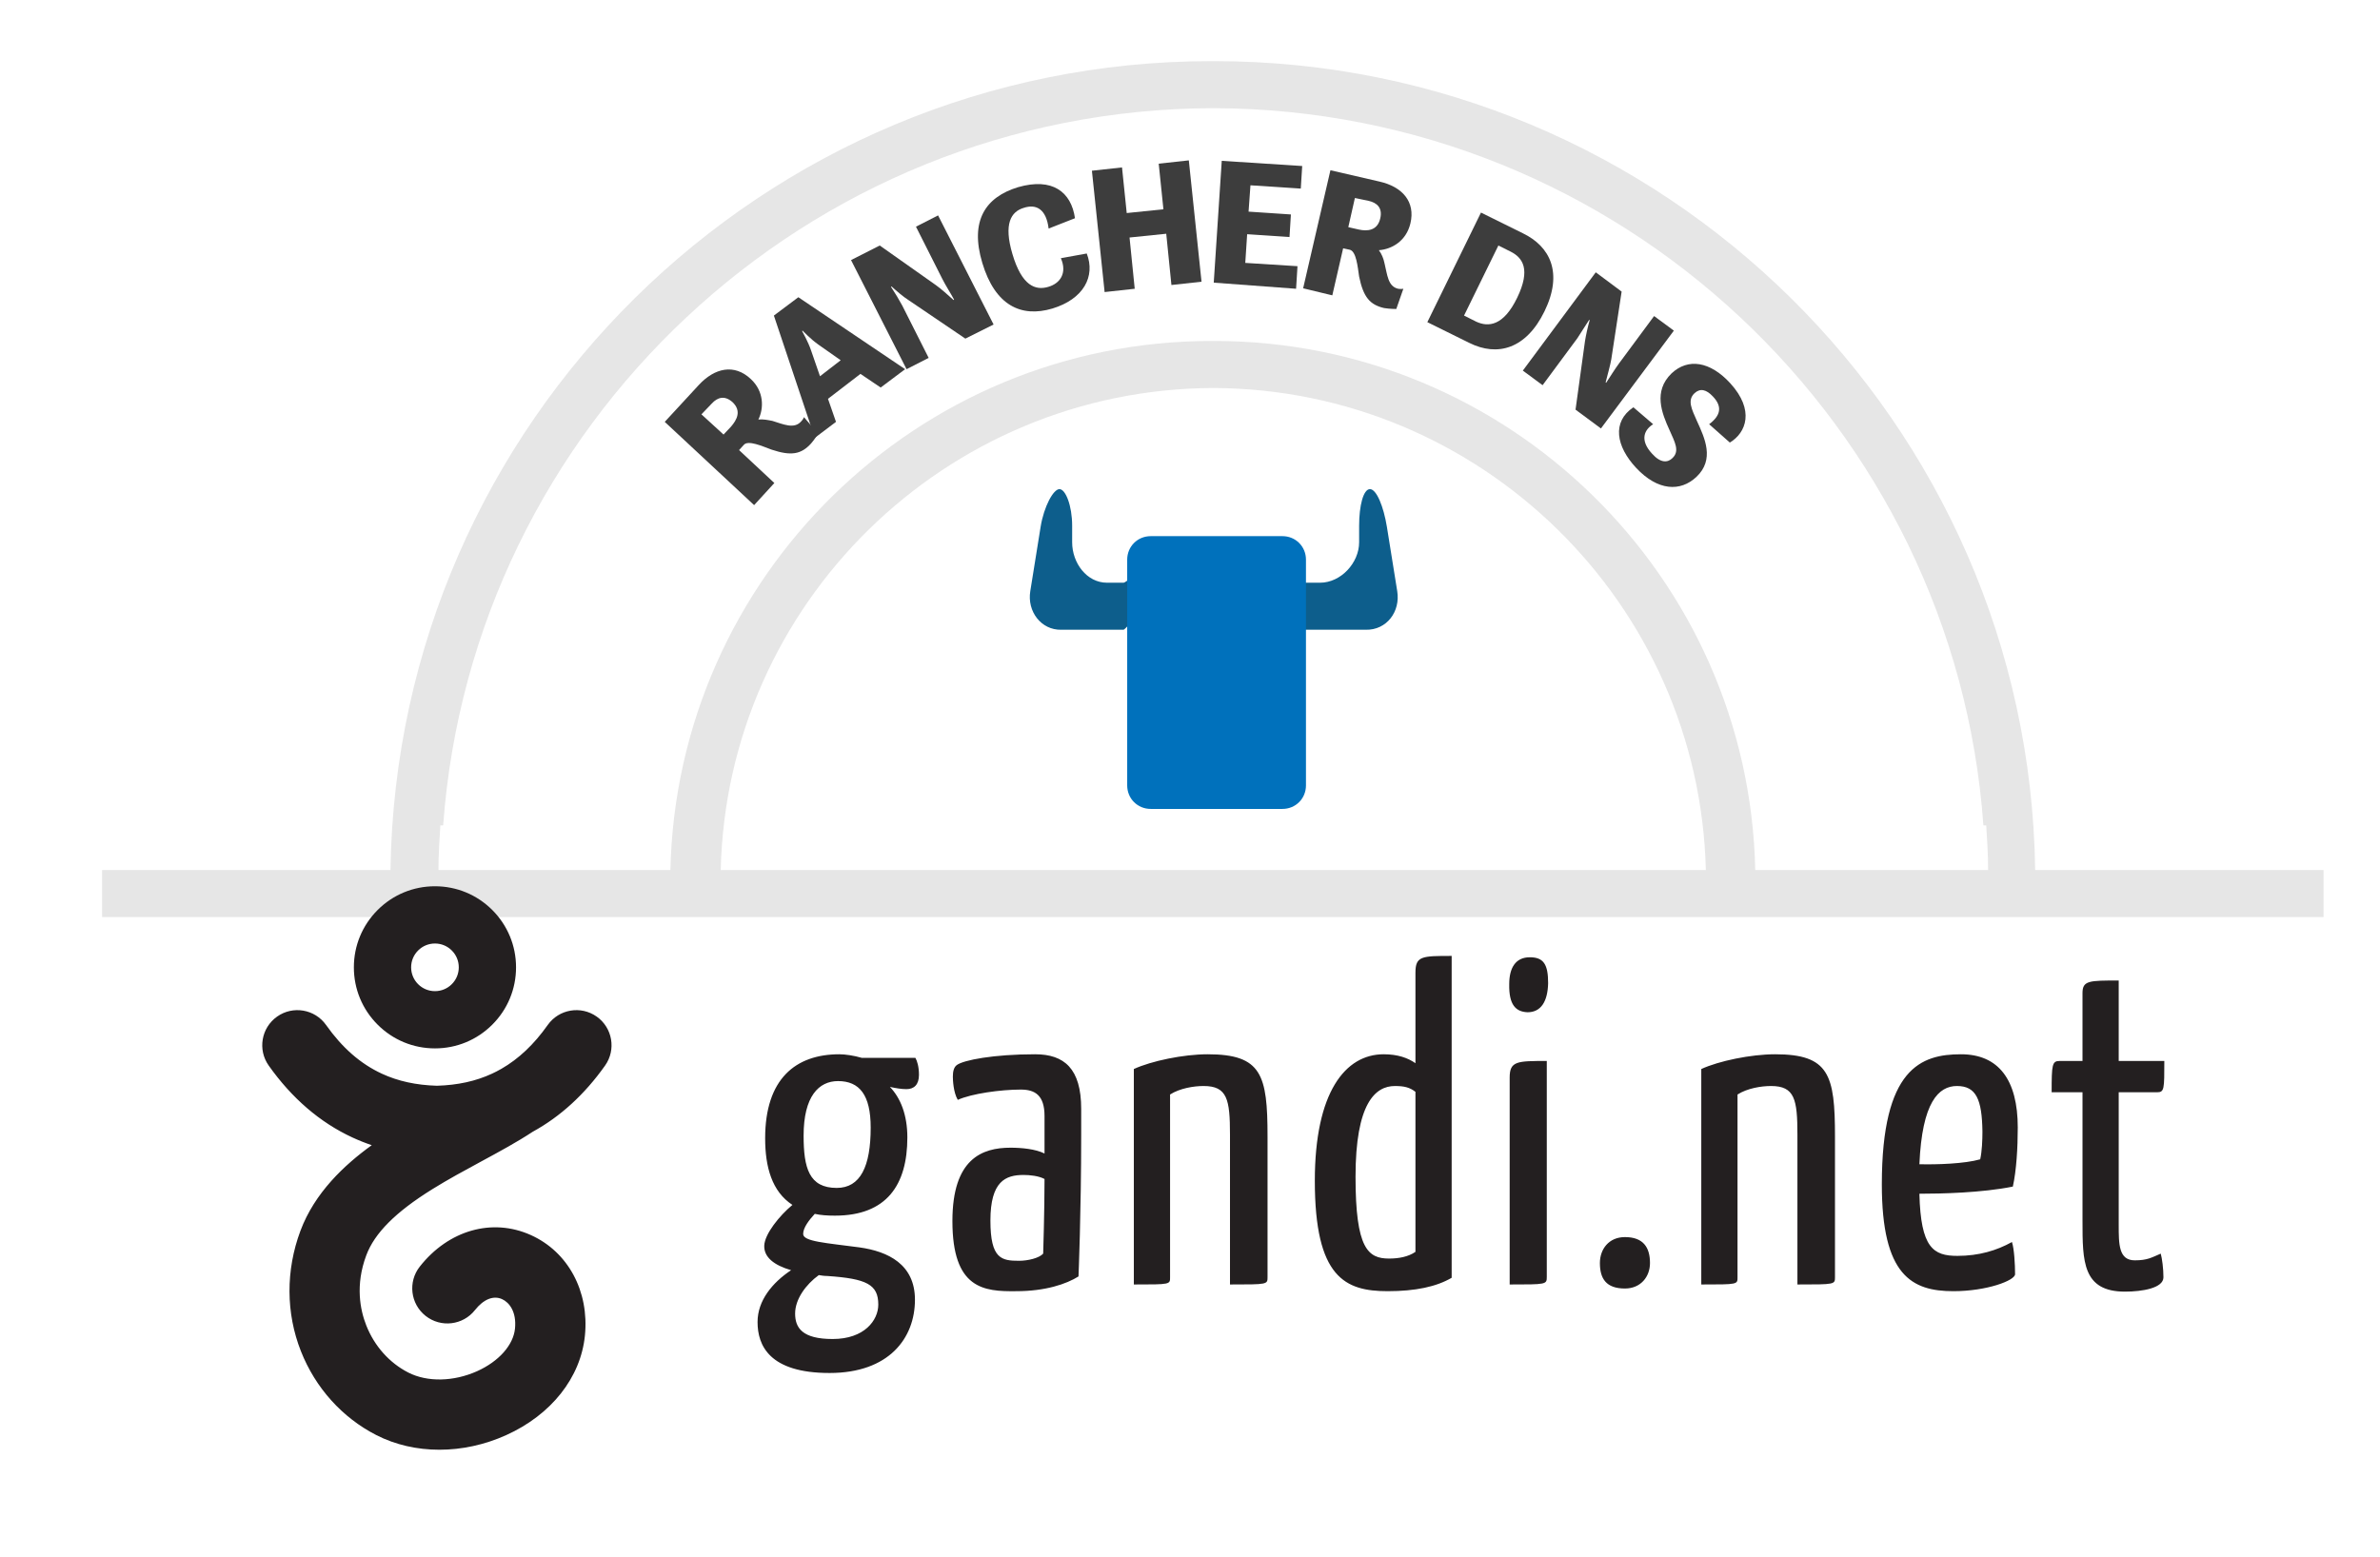 <?xml version="1.0" encoding="UTF-8" standalone="no"?>
<!-- Generator: Adobe Illustrator 19.1.0, SVG Export Plug-In . SVG Version: 6.00 Build 0)  -->

<svg
   xmlns:dc="http://purl.org/dc/elements/1.1/"
   xmlns:cc="http://creativecommons.org/ns#"
   xmlns:rdf="http://www.w3.org/1999/02/22-rdf-syntax-ns#"
   xmlns:svg="http://www.w3.org/2000/svg"
   xmlns="http://www.w3.org/2000/svg"
   xmlns:sodipodi="http://sodipodi.sourceforge.net/DTD/sodipodi-0.dtd"
   xmlns:inkscape="http://www.inkscape.org/namespaces/inkscape"
   version="1.1"
   id="Layer_1"
   x="0px"
   y="0px"
   viewBox="-106 1375.4 505.9 331.1"
   style="enable-background:new -106 1375.4 505.9 331.1;"
   xml:space="preserve"
   inkscape:version="0.91 r13725"
   sodipodi:docname="catalogIcon-route53.svg"><defs
     id="defs131" /><sodipodi:namedview
     pagecolor="#ffffff"
     bordercolor="#666666"
     borderopacity="1"
     objecttolerance="10"
     gridtolerance="10"
     guidetolerance="10"
     inkscape:pageopacity="0"
     inkscape:pageshadow="2"
     inkscape:window-width="1366"
     inkscape:window-height="713"
     id="namedview129"
     showgrid="false"
     inkscape:zoom="0.68590631"
     inkscape:cx="252.95"
     inkscape:cy="165.55"
     inkscape:window-x="0"
     inkscape:window-y="27"
     inkscape:window-maximized="1"
     inkscape:current-layer="Layer_1" /><style
     type="text/css"
     id="style3">
	.st0{fill:#00C7FC;}
	.st1{fill:#3D3D3D;}
	.st2{fill:#0D5E8C;}
	.st3{fill:#0071BC;}
	.st4{fill:#E6E6E6;}
	.st5{fill:#F7C94A;}
	.st6{fill:#313131;}
	.st7{fill:#414042;}
	.st8{fill-rule:evenodd;clip-rule:evenodd;fill:url(#SVGID_1_);}
	.st9{fill:#F68B1F;}
	.st10{fill-rule:evenodd;clip-rule:evenodd;fill:url(#SVGID_2_);}
	.st11{fill-rule:evenodd;clip-rule:evenodd;fill:#F68B1F;}
	.st12{fill:url(#SVGID_3_);}
	.st13{fill:url(#SVGID_4_);}
	.st14{fill:url(#SVGID_5_);}
	.st15{fill:url(#SVGID_6_);}
	.st16{fill-rule:evenodd;clip-rule:evenodd;fill:url(#SVGID_7_);}
	.st17{fill:#FFFFFF;}
	.st18{fill:none;stroke:#FFFFFF;stroke-width:10;stroke-miterlimit:10;}
	.st19{fill:none;stroke:#000000;stroke-width:4;stroke-miterlimit:10;}
	.st20{fill:none;stroke:#000000;stroke-width:4;stroke-linejoin:bevel;stroke-miterlimit:10;}
	.st21{fill:#495755;}
	.st22{fill:#FF9900;}
	.st23{stroke:#000000;}
</style><g
     id="g5"><g
       id="g7"><path
         class="st1"
         d="M35.3,1465.1l7.2-7.8c3.4-3.7,7.6-4.6,11.1-1.3c2.8,2.6,2.8,6.2,1.6,8.6c1-0.1,2,0.1,3,0.3    c2.3,0.7,4.6,1.8,6.1,0.1c0.4-0.4,0.6-0.9,0.6-0.9l3,3.5c0,0-0.7,1.2-1.5,2.1c-2.1,2.3-4.2,2.7-8.4,1.3c-1.9-0.7-5-2.1-5.9-1    l-1,1.1l7.5,7l-4.3,4.7L35.3,1465.1z M43.1,1463.5l4.7,4.3l1.6-1.7c1.2-1.4,2.3-3.3,0.3-5.2c-1.7-1.5-3.2-1-4.4,0.3L43.1,1463.5z"
         id="path9" /><path
         class="st1"
         d="M58.5,1442.5l5.2-3.9l22.7,15.3l-5.2,3.9l-4.3-2.9l-6.9,5.3l1.7,4.9l-4.5,3.4L58.5,1442.5z M68.3,1455.4    l4.4-3.4l-4.7-3.3c-1.6-1.1-3.4-3-3.4-3l-0.1,0.1c0,0,1.3,2.3,1.9,4.1L68.3,1455.4z"
         id="path11" /><path
         class="st1"
         d="M74.9,1430.7l6.1-3.1l11.9,8.4c1,0.7,2.6,2.1,3.8,3.2l0.1-0.1c-0.7-1.3-1.8-3-2.5-4.4l-5.6-11.1l4.7-2.4    l11.8,23.2l-6,3l-12.1-8.2c-1.1-0.7-2.5-1.9-3.6-2.9l-0.1,0.1c0.8,1.2,1.7,2.7,2.4,4l5.6,11.1l-4.7,2.4L74.9,1430.7z"
         id="path13" /><path
         class="st1"
         d="M102.8,1431.3c-2.7-9,0.7-14,7.6-16.1c7.3-2.1,11.3,1,12.1,6.6l-5.6,2.2c-0.5-4.1-2.6-5.3-5.3-4.4    c-2.7,0.8-4.3,3.4-2.4,9.8c2,6.8,4.9,7.8,7.6,7c2.5-0.7,4.1-2.9,2.7-6.1l5.5-1c1.9,4.9-0.7,9.7-7.3,11.7    C111,1443,105.5,1440.3,102.8,1431.3z"
         id="path15" /><path
         class="st1"
         d="M126.1,1411.7l6.4-0.7l1,9.7l7.8-0.8l-1-9.7l6.4-0.7l2.7,25.8l-6.4,0.7l-1.1-10.9l-7.8,0.8l1.1,10.9l-6.4,0.7    L126.1,1411.7z"
         id="path17" /><path
         class="st1"
         d="M153.7,1409.6l17.1,1.1l-0.3,4.8l-10.7-0.7l-0.4,5.6l9,0.6l-0.3,4.8l-9-0.6l-0.4,6.1l11.1,0.7l-0.3,4.8    l-17.5-1.3L153.7,1409.6z"
         id="path19" /><path
         class="st1"
         d="M176.8,1411.6l10.4,2.4c4.9,1.1,7.7,4.3,6.6,8.9c-0.9,3.8-4,5.5-6.7,5.7c0.6,0.8,1,1.8,1.2,2.8    c0.6,2.4,0.7,4.9,2.9,5.4c0.6,0.1,1.1,0,1.1,0l-1.5,4.3c0,0-1.4,0-2.6-0.2c-3-0.7-4.4-2.3-5.3-6.7c-0.3-2-0.6-5.4-2-5.7l-1.4-0.3    l-2.3,10l-6.2-1.5L176.8,1411.6z M182,1417.5l-1.4,6.2l2.2,0.5c1.8,0.4,4,0.3,4.6-2.4c0.5-2.2-0.7-3.3-2.5-3.7L182,1417.5z"
         id="path21" /><path
         class="st1"
         d="M208.8,1420.6l8.9,4.4c5.8,2.8,8.6,8.4,4.6,16.6c-3.9,8-10,9.7-16,6.7l-8.9-4.4L208.8,1420.6z M207.8,1443.8    c2.6,1.2,5.8,0.9,8.7-5.1c2.9-6,1.2-8.5-1.4-9.8l-2.6-1.3l-7.3,14.9L207.8,1443.8z"
         id="path23" /><path
         class="st1"
         d="M233.2,1433.3l5.5,4.1l-2.2,14.4c-0.2,1.2-0.8,3.3-1.2,4.9l0.1,0.1c0.8-1.2,1.9-3,2.8-4.2l7.4-10l4.2,3.1    l-15.5,20.8l-5.4-4l2-14.5c0.2-1.3,0.6-3.1,1-4.5l-0.1-0.1c-0.8,1.2-1.7,2.7-2.5,3.9l-7.4,10l-4.2-3.1L233.2,1433.3z"
         id="path25" /><path
         class="st1"
         d="M245.4,1465.6c-1.8,1.1-3,3.3-0.2,6.3c1.8,2,3.3,1.9,4.3,0.9c1.6-1.5,0.5-3.4-0.6-5.9    c-1.7-3.7-3.5-8.3,0.4-12.1c3.5-3.3,8.2-2.6,12.5,2.1c5.2,5.7,3.4,10.5-0.1,12.6l-4.4-3.9c2.4-1.8,2.9-3.7,0.8-5.9    c-1.4-1.5-2.7-1.8-3.9-0.7c-1.6,1.5-0.6,3.4,0.5,5.9c1.7,3.7,3.8,8.2-0.1,11.9c-3.4,3.2-8.2,3-12.8-1.9c-4.3-4.6-5.2-9.8-0.6-12.9    L245.4,1465.6z"
         id="path27" /></g></g><g
     id="g29"><g
       id="g31"><g
         id="g33"><path
           class="st2"
           d="M191,1501.1l-2.2-13.7c-0.7-4.3-2.2-8-3.6-8s-2.3,3.5-2.3,7.8v3.5c0,4.4-3.9,8.6-8.3,8.6h-3.5     c-0.3,0-0.2-0.6-0.2-0.6v9.7c0,0,0,0.9,0.2,0.9h13.2C188.8,1509.4,191.7,1505.4,191,1501.1z"
           id="path35" /></g></g><g
       id="g37"><path
         class="st2"
         d="M113,1501.1l2.2-13.7c0.7-4.3,2.7-8,4-8s2.7,3.5,2.7,7.8v3.5c0,4.4,3.1,8.6,7.4,8.6h3.5c0.3,0,1-0.6,1-0.6    v9.7c0,0-0.8,0.9-1,0.9h-13.2C115.3,1509.4,112.3,1505.4,113,1501.1z"
         id="path39" /></g><path
       class="st3"
       d="M171.6,1542.4c0,2.8-2.2,5-5,5h-28c-2.8,0-5-2.2-5-5v-48c0-2.8,2.2-5,5-5h28c2.8,0,5,2.2,5,5V1542.4z"
       id="path41" /></g><path
     class="st4"
     d="M358.5,1560.4h-8.4h-23.5c-1.3-95.1-79.1-172-174.5-172c-0.1,0-0.2,0-0.3,0c-0.1,0-0.2,0-0.3,0  c-95.4,0-173.1,76.9-174.5,172h-23.5h-8.4h-29.4v10h23.4l0,0H43.2l0,0h10.3h11h174.8h11h17.8h95h24.8v-10H358.5z M239.3,1560.4H64.5  H47.2c1.3-56.6,47.7-102.3,104.7-102.5c56.9,0.2,103.3,45.8,104.7,102.5H239.3z M281,1560.4h-13.9c-1.3-62.3-52.4-112.5-115-112.5  c-0.1,0-0.2,0-0.3,0c-0.1,0-0.2,0-0.3,0c-62.6,0-113.6,50.2-115,112.5H22.8h-35.6c0-3.2,0.2-6.3,0.4-9.5c0.2,0,0.4,0,0.6,0  c6.2-85,77.2-152.3,163.7-152.5c86.5,0.2,157.6,67.5,163.7,152.5c0.2,0,0.4,0,0.6,0c0.2,3.1,0.4,6.3,0.4,9.5H281z"
     id="path43" /><path
     style="fill:#231f20;fill-opacity:1;fill-rule:nonzero;stroke:none"
     d="m 71.853,1627.985 c -5.894,0 -7.035,-4.276 -7.035,-11.119 0,-8.365 3.231,-11.597 7.32,-11.597 4.562,0 6.938,2.948 6.938,9.885 0,8.269 -2.187,12.831 -7.222,12.831 z m -3.804,18.535 c 0.57,0.094 1.142,0.19 1.806,0.19 8.365,0.57 10.836,1.806 10.836,6.085 0,3.324 -2.946,7.316 -9.695,7.316 -6.463,0 -7.984,-2.375 -7.984,-5.416 0,-3.043 2.282,-6.18 5.037,-8.175 z m 9.126,-46.194 c -1.617,-0.476 -3.517,-0.76 -4.753,-0.76 -9.314,0 -15.779,5.227 -15.779,17.869 0,6.082 1.428,11.312 5.798,14.162 -2.756,2.28 -5.894,6.179 -5.988,8.649 -0.095,2.47 2.091,4.182 5.703,5.229 -3.993,2.66 -7.128,6.462 -7.128,11.023 0,4.945 2.472,10.837 15.302,10.837 12.641,0 18.154,-7.415 18.154,-15.589 0,-7.507 -5.702,-10.265 -11.786,-11.118 -7.128,-0.953 -11.977,-1.237 -11.977,-2.852 0,-1.332 1.236,-2.948 2.471,-4.278 1.237,0.285 2.662,0.38 4.28,0.38 11.025,0 15.397,-6.559 15.397,-16.632 0,-4.753 -1.427,-8.365 -3.709,-10.741 1.332,0.287 2.472,0.475 3.517,0.475 1.617,0 2.661,-0.952 2.661,-3.041 0,-1.712 -0.379,-2.947 -0.759,-3.612 l -11.405,0 z m -56.338,-8.768 c -3.367,-2.384 -8.028,-1.586 -10.41,1.78 -2.925,4.136 -6.163,7.202 -9.848,9.319 -0.34,0.195 -0.685,0.382 -1.033,0.562 -0.321,0.166 -0.646,0.325 -0.973,0.476 -3.441,1.595 -7.273,2.432 -11.703,2.565 -4.431,-0.133 -8.265,-0.971 -11.706,-2.565 -4.533,-2.101 -8.411,-5.488 -11.857,-10.357 -2.382,-3.366 -7.043,-4.164 -10.409,-1.78 -3.367,2.381 -4.165,7.042 -1.782,10.409 4.923,6.957 10.902,12.098 17.769,15.28 1.349,0.626 2.725,1.175 4.136,1.65 -5.833,4.213 -12.141,10.117 -15.162,18.211 -3.136,8.4 -3.097,17.494 0.109,25.609 3.076,7.785 8.77,14.117 16.034,17.83 8.093,4.138 18.394,4.146 27.555,0.02 9.614,-4.327 15.885,-12.25 16.776,-21.198 0.936,-9.418 -3.58,-17.804 -11.506,-21.364 -8.21,-3.687 -17.471,-1.055 -23.592,6.703 -2.556,3.237 -2.002,7.934 1.235,10.489 3.238,2.556 7.934,2.002 10.489,-1.236 1.819,-2.305 3.916,-3.155 5.752,-2.33 1.565,0.703 3.111,2.718 2.759,6.262 -0.35,3.508 -3.432,6.98 -8.043,9.057 -4.99,2.244 -10.595,2.359 -14.628,0.298 -4.025,-2.058 -7.2,-5.617 -8.94,-10.019 -1.307,-3.305 -2.368,-8.575 -0.007,-14.897 1.77,-4.742 6.233,-9.216 14.046,-14.077 3.316,-2.065 6.873,-3.989 10.311,-5.85 3.965,-2.146 7.724,-4.18 11.024,-6.359 5.873,-3.212 11.039,-7.939 15.386,-14.079 2.383,-3.367 1.585,-8.028 -1.781,-10.409 z m 94.903,50.4 c -0.853,0.948 -3.231,1.521 -5.132,1.521 -3.706,0 -6.083,-0.382 -6.083,-8.557 0,-8.364 3.23,-9.693 7.035,-9.693 1.329,0 3.231,0.189 4.467,0.856 0,6.843 -0.287,15.873 -0.287,15.873 z m -1.709,-42.392 c -8.839,0 -15.209,1.235 -16.634,2.282 -0.665,0.476 -0.855,1.425 -0.855,2.471 0,0.665 0.095,3.326 1.045,4.943 2.948,-1.332 9.124,-2.188 13.402,-2.188 2.946,0 5.039,1.142 5.039,5.609 l 0,7.983 c -1.902,-0.948 -4.848,-1.235 -7.224,-1.235 -6.083,0 -12.356,2.376 -12.356,15.589 0,14.447 6.653,15.018 13.59,14.921 6.179,0 10.646,-1.522 13.213,-3.136 0,0 0.571,-13.497 0.571,-30.132 l 0,-5.512 c 0,-8.553 -3.612,-11.595 -9.79,-11.595 z m -131.157,-22.067 c 0.956,-0.957 2.228,-1.484 3.58,-1.484 1.353,0 2.626,0.527 3.582,1.484 0.957,0.958 1.484,2.228 1.484,3.581 0,1.354 -0.527,2.625 -1.483,3.581 -0.957,0.958 -2.229,1.484 -3.582,1.484 -1.352,0 -2.624,-0.527 -3.58,-1.483 -0.956,-0.957 -1.484,-2.228 -1.484,-3.582 0,-1.353 0.527,-2.624 1.484,-3.58 z m 3.58,20.817 c 4.604,0 8.934,-1.793 12.189,-5.049 3.255,-3.254 5.048,-7.582 5.048,-12.187 0,-4.604 -1.793,-8.932 -5.049,-12.188 -3.254,-3.255 -7.584,-5.048 -12.188,-5.048 -4.603,0 -8.932,1.793 -12.187,5.049 -3.256,3.255 -5.048,7.582 -5.048,12.187 0,4.604 1.793,8.933 5.049,12.187 3.255,3.256 7.584,5.049 12.187,5.049 z m 252.947,40.124 c -3.421,0 -5.322,2.567 -5.322,5.513 0,3.326 1.331,5.42 5.322,5.42 3.325,0 5.325,-2.471 5.325,-5.42 0,-3.325 -1.427,-5.513 -5.325,-5.513 z m 31.914,-38.874 c -5.131,0 -11.975,1.425 -15.685,3.137 l 0,45.812 c 7.891,0 7.702,0 7.702,-1.613 l 0,-38.781 c 2.09,-1.329 5.034,-1.806 7.127,-1.806 5.037,0 5.607,2.85 5.607,10.358 l 0,31.842 c 8.078,0 7.984,0 7.984,-1.613 l 0,-29.847 c 0,-13.117 -1.238,-17.489 -12.736,-17.489 z m -52.137,-20.626 c -3.041,0 -4.372,2.282 -4.372,5.703 -0.095,4.467 1.428,5.892 3.897,5.988 2.85,0 4.278,-2.281 4.372,-6.178 0,-3.992 -0.95,-5.513 -3.897,-5.513 z m -55.747,38.115 c 0,-13.117 -1.236,-17.489 -12.735,-17.489 -5.133,0 -11.977,1.425 -15.683,3.137 l 0,45.812 c 7.891,0 7.699,0 7.699,-1.613 l 0,-38.781 c 2.09,-1.329 5.037,-1.806 7.129,-1.806 5.038,0 5.608,2.85 5.608,10.358 l 0,31.842 c 8.079,0 7.982,0 7.982,-1.613 l 0,-29.847 z m 151.487,4.846 c -3.325,0.951 -9.22,1.14 -12.925,1.046 0.568,-13.212 4.087,-16.633 7.983,-16.633 4.087,0 5.322,2.85 5.416,9.694 0,1.807 -0.094,4.182 -0.474,5.892 z m 7.985,-6.748 c 0,-10.169 -4.087,-15.587 -12.074,-15.587 -8.458,0 -16.822,2.947 -16.822,27.659 0,19.389 6.369,22.716 15.209,22.716 7.128,0 13.113,-2.283 13.113,-3.611 0,-2.091 -0.186,-5.418 -0.663,-6.844 -3.232,1.804 -7.035,2.947 -11.597,2.947 -5.133,0 -7.793,-1.712 -8.077,-13.212 4.559,0 13.305,-0.191 19.864,-1.522 0.761,-3.421 1.046,-8.269 1.046,-12.546 z m -128.032,26.425 c -1.522,1.045 -3.519,1.425 -5.61,1.425 -4.466,0 -7.125,-2.091 -7.125,-17.392 0,-15.589 4.18,-19.296 8.362,-19.296 1.993,0 3.136,0.284 4.373,1.235 l 0,34.028 z m 0,-59.405 0,19.294 c -1.617,-1.142 -3.802,-1.902 -6.75,-1.902 -8.172,0 -14.638,8.079 -14.638,26.899 0,20.626 6.466,23.476 15.493,23.476 5.896,0 10.362,-0.95 13.593,-2.85 l 0,-68.436 c -6.274,0 -7.697,0 -7.697,3.519 z m 20.03,22.335 0,44.007 c 7.794,0 7.889,0 7.889,-1.613 l 0,-45.911 c -6.273,0 -7.889,0 -7.889,3.517 z m 132.878,38.874 c -3.419,0 -3.419,-3.421 -3.419,-7.509 l 0,-28.229 8.173,0 c 1.523,0 1.523,-0.666 1.523,-6.654 l -9.696,0 0,-17.108 c -6.273,0 -7.697,0 -7.697,2.662 l 0,14.445 -4.85,0 c -1.616,0 -1.709,0.761 -1.709,6.654 l 6.56,0 0,27.374 c 0,8.554 0,15.018 9.027,15.018 3.707,0 8.175,-0.762 8.175,-3.044 0,-1.9 -0.285,-3.991 -0.573,-5.036 -1.994,0.855 -2.851,1.425 -5.513,1.425"
     id="gandi"
     inkscape:connector-curvature="0" /></svg>